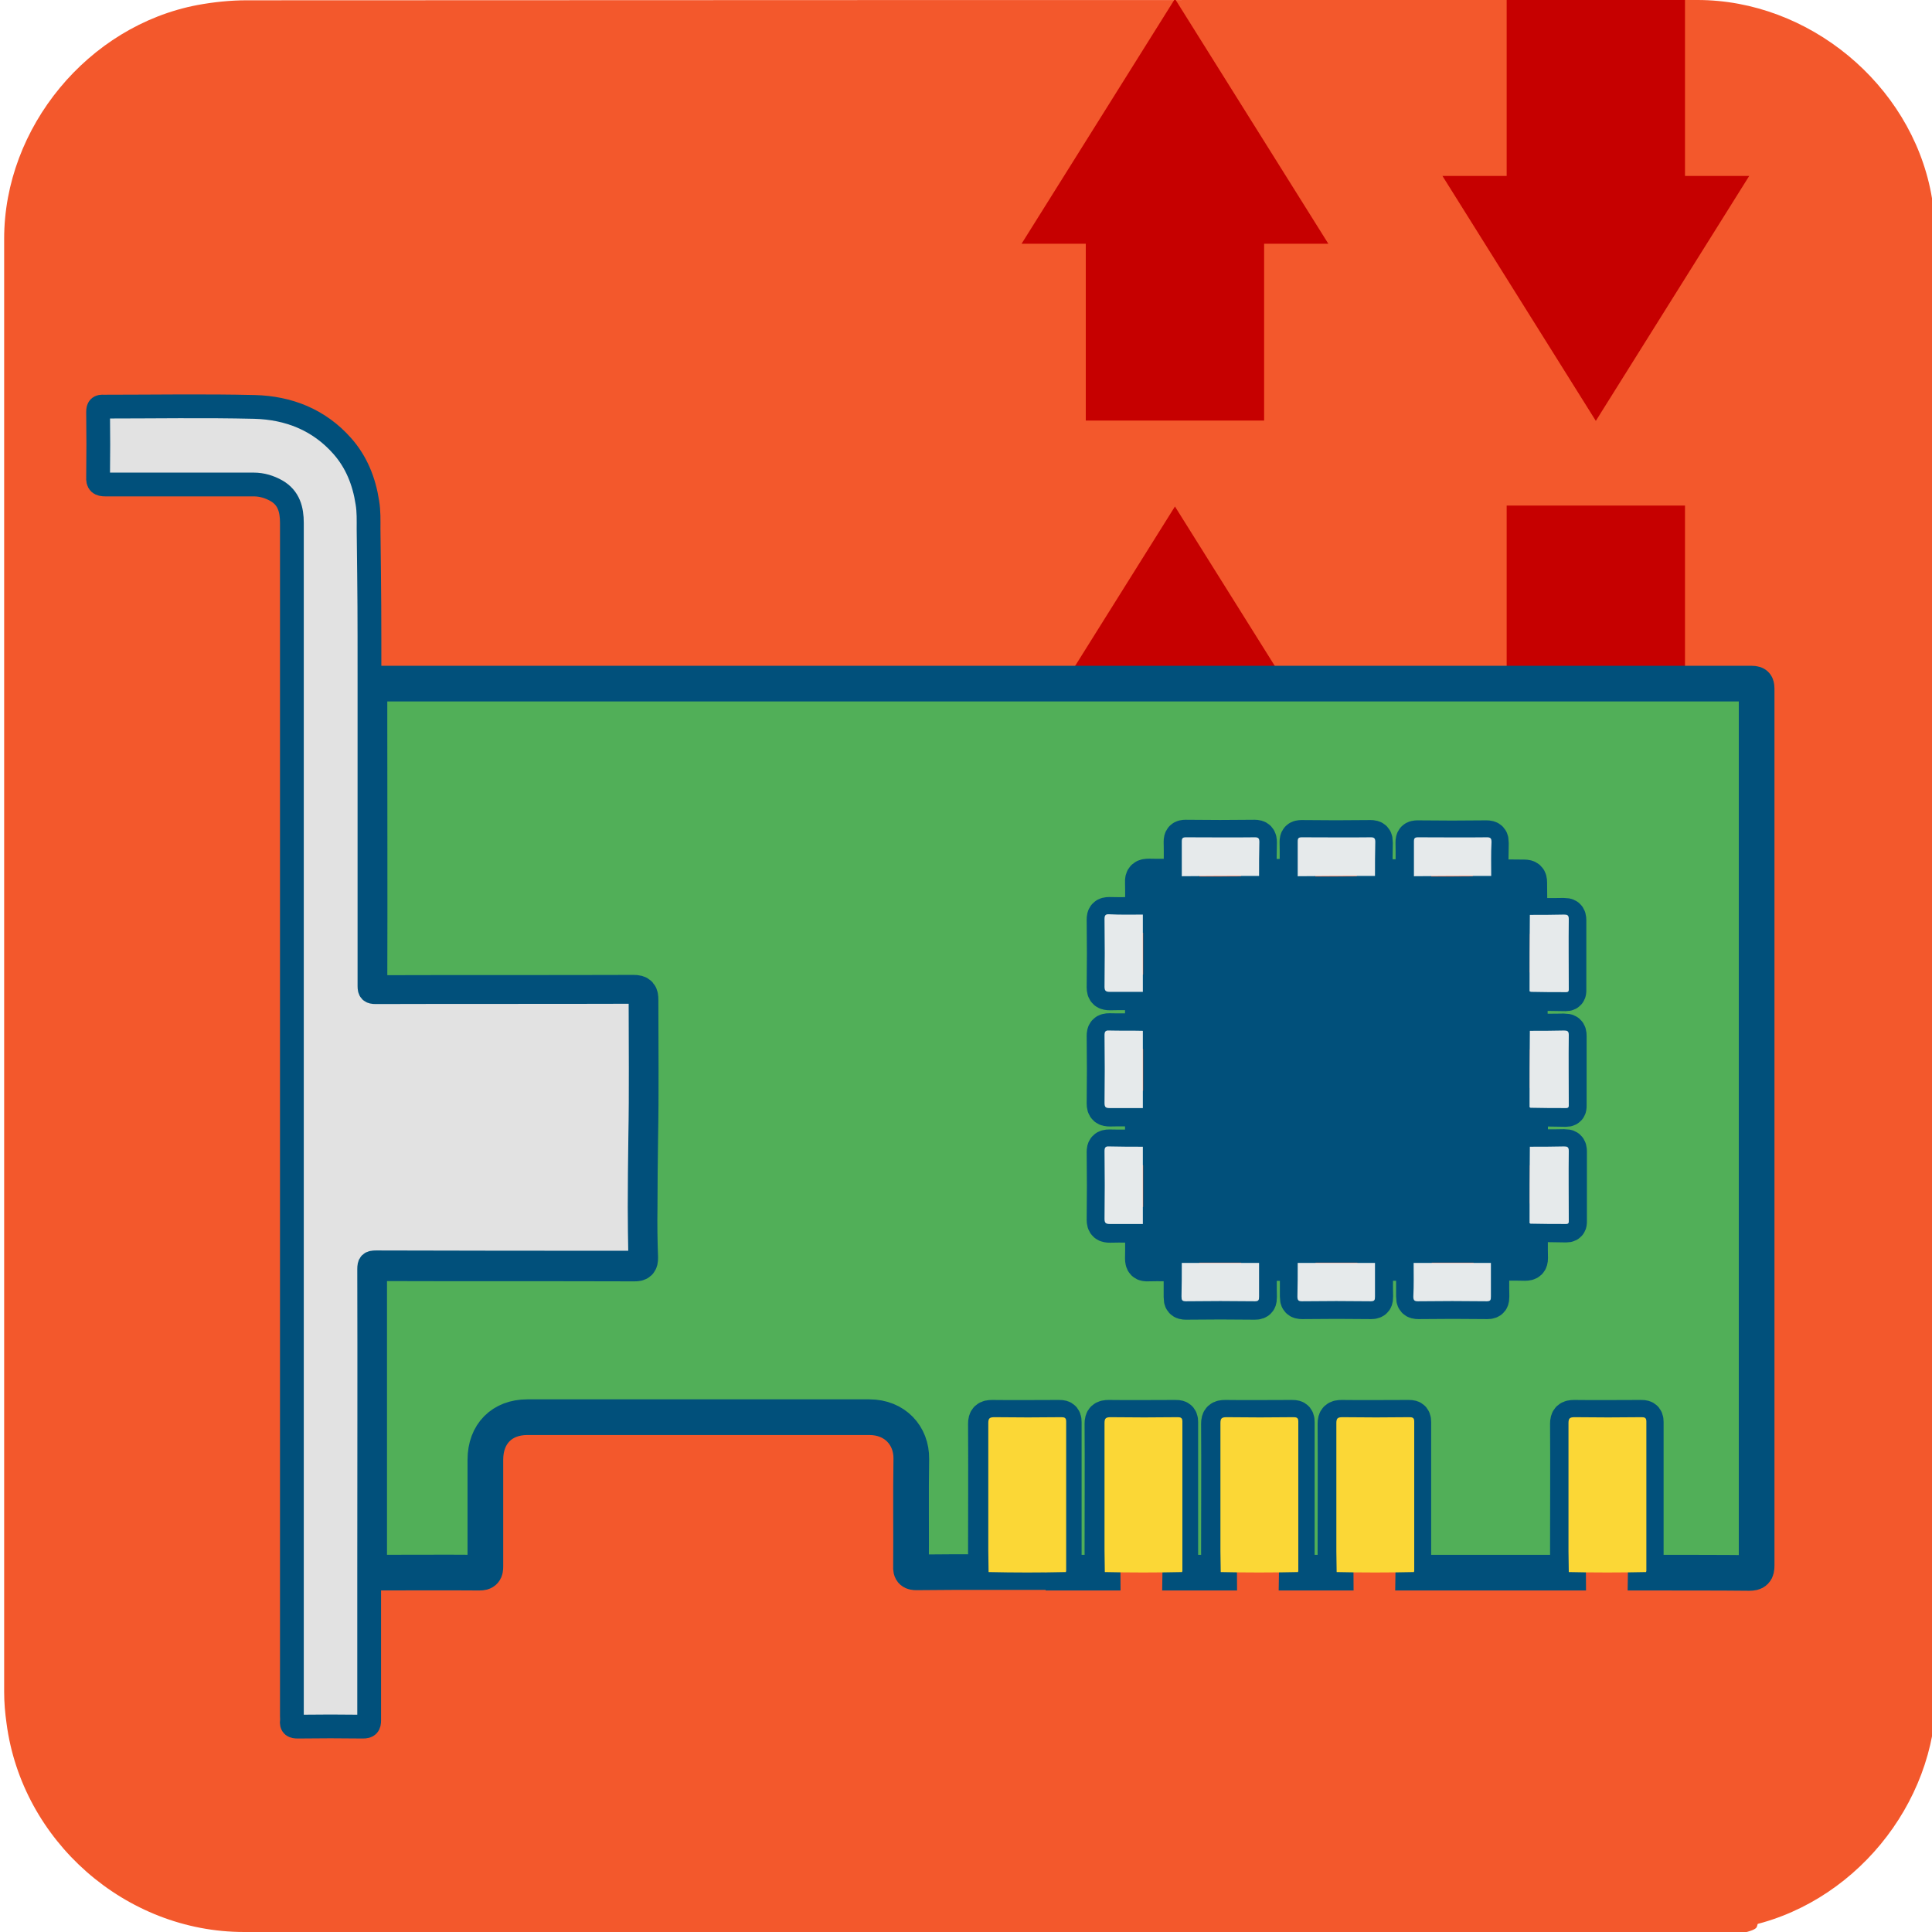 <svg xmlns="http://www.w3.org/2000/svg" viewBox="0 0 650 650" overflow="hidden" preserveAspectRatio="xMidYMid meet" id="eaf-acf1-0"><defs><clipPath id="eaf-acf1-1"><rect x="0" y="0" width="650" height="650"></rect></clipPath><style>#eaf-acf1-0 * {animation: 3000ms linear infinite normal both running;offset-rotate:0deg}@keyframes eaf-acf1-2{0%,100%{transform:none;offset-path:path("m395.3 156l0 -341.949")}}@keyframes eaf-acf1-3{0%{offset-distance:0%}100%{offset-distance:100%}}@keyframes eaf-acf1-4{0%,100%{transform:translate(-382.9px,14.2px)}}@keyframes eaf-acf1-5{0%,100%{transform:none;offset-path:path("m536.9 -184.95l0 249.95l0 91")}}@keyframes eaf-acf1-6{0%{offset-distance:0%}71.1%{offset-distance:73.31%}100%{offset-distance:100%}}@keyframes eaf-acf1-7{0%,100%{transform:translate(-524.5px,184.05px)}}@keyframes eaf-acf1-8{0%,100%{transform:none;offset-path:path("m311.995 358.796l0 -40.092l0 40.092")}}@keyframes eaf-acf1-9{0%{offset-distance:0%;animation-timing-function:ease-in-out}50%{offset-distance:50%;animation-timing-function:ease-in-out}100%{offset-distance:100%}}@keyframes eaf-acf1-10{0%,100%{transform:translate(-311.995px,-358.796px)}}</style></defs><g clip-path="url('#eaf-acf1-1')" style="isolation: isolate;"><g><path fill="#f3582c" d="m651.4 325.1c0 81.6 0 163.1 0 244.7c0 37.4 -28.2 71.6 -65 78.6c-5.5 1 -11.1 1.6 -16.6 1.6c-162.6 0 -325.2 0 -487.7 0c-39.9 0 -74.7 -30.6 -79.9 -70.2c-0.5 -3.5 -0.8 -7 -0.8 -10.6c0 -163 0 -326 0 -488.9c0 -37.4 28.2 -71.6 65 -78.6c5.4 -1 11.1 -1.6 16.6 -1.6c162.7 -0.1 325.4 -0.1 488.1 -0.1c37.4 0 71.6 28.2 78.6 65c1 5.4 1.6 11.1 1.6 16.6c0.1 81.2 0.1 162.3 0.1 243.5l0 0l0 0z"></path><g transform="translate(12.4 170.2)" style="animation-name: eaf-acf1-2, eaf-acf1-3, eaf-acf1-4; animation-composition: replace, add, add;"><polygon points="434.5,82.6 382.9,0.2 331.3,82.6 352.9,82.6 352.9,142.1 412.9,142.1 412.9,82.6" fill="#c60000"></polygon><polygon points="434.5,253.4 382.9,171 331.3,253.4 352.9,253.4 352.9,312.9 412.9,312.9 412.9,253.4" fill="#c60000"></polygon><polygon points="434.5,424.2 382.9,341.8 331.3,424.2 352.9,424.2 352.9,483.7 412.9,483.7 412.9,424.2" fill="#c60000"></polygon><polygon points="434.5,-429.7 382.9,-512.1 331.3,-429.7 352.9,-429.7 352.9,-370.3 412.9,-370.3 412.9,-429.7" fill="#c60000"></polygon><polygon points="434.5,-258.9 382.9,-341.3 331.3,-258.9 352.9,-258.9 352.9,-199.5 412.9,-199.5 412.9,-258.9" fill="#c60000"></polygon><polygon points="434.5,-88.2 382.9,-170.6 331.3,-88.2 352.9,-88.2 352.9,-28.7 412.9,-28.7 412.9,-88.2" fill="#c60000"></polygon></g><g transform="translate(12.4 -0.9)" style="animation-name: eaf-acf1-5, eaf-acf1-6, eaf-acf1-7; animation-composition: replace, add, add;"><polygon points="472.9,230.5 524.5,312.9 576.1,230.5 554.5,230.5 554.5,171 494.5,171 494.5,230.5" fill="#c60000"></polygon><polygon points="472.9,60.1 524.5,142.5 576.1,60.1 554.5,60.1 554.5,0.6 494.5,0.6 494.5,60.1" fill="#c60000"></polygon><polygon points="472.9,-110.3 524.5,-27.9 576.1,-110.3 554.5,-110.3 554.5,-169.8 494.5,-169.8 494.5,-110.3" fill="#c60000"></polygon><polygon points="472.9,-280.8 524.5,-198.3 576.1,-280.8 554.5,-280.8 554.5,-340.2 494.5,-340.2 494.5,-280.8" fill="#c60000"></polygon><polygon points="472.9,-451.2 524.5,-368.8 576.1,-451.2 554.5,-451.2 554.5,-510.6 494.5,-510.6 494.5,-451.2" fill="#c60000"></polygon><polygon points="472.9,-621.6 524.5,-539.2 576.1,-621.6 554.5,-621.6 554.5,-681 494.5,-681 494.5,-621.6" fill="#c60000"></polygon></g><path fill="#f3582c" d="m0 0l473.4 0q8.187 407.662 2.5 418.7c-5.687 11.038 -348.42 13.777 -340.359 0q8.061 -13.777 -135.541 -418.7z" transform="translate(115.1 229.7)"></path><g transform="translate(0 0)" style="animation-name: eaf-acf1-8, eaf-acf1-9, eaf-acf1-10; animation-composition: replace, add, add;"><path fill="#51af58" stroke="#01507b" stroke-width="12" stroke-miterlimit="10" d="m332.6 528.9c-8.1 0 -16.1 0 -24.2 0.1c-1.5 0 -2 -0.3 -1.9 -1.9c0.1 -12.1 -0.1 -24.2 0.1 -36.3c0.1 -7.8 -5.5 -14 -14.1 -14c-38.4 0 -76.7 0 -115.1 0c-8.5 0 -14.1 5.6 -14.1 14.3c0 12 0 23.9 0 35.9c0 1.6 -0.3 2.1 -2 2.1c-12.4 -0.1 -24.7 0 -37.1 0c0 -33.9 0 -67.9 0 -101.8c0 -1.9 0.5 -2.3 2.3 -2.3c29 0.1 58 0 87 0.1c1.5 0 1.9 -0.3 1.9 -1.9c-0.2 -5.6 -0.3 -11.2 -0.2 -16.8c0 -7.8 0.1 -15.6 0.2 -23.4c0.3 -15.5 0.1 -31 0.1 -46.6c0 -1.8 -0.3 -2.4 -2.3 -2.4c-28.9 0.1 -57.9 0 -86.8 0.1c-1.7 0 -2.1 -0.4 -2.1 -2.1c0.1 -30 0 -60.1 0 -90.1c0 -4 0 -7.9 0 -11.9c0.8 0 1.6 0 2.3 0c150.2 0 311.6 0 461.8 0c2.6 0 2.6 0 2.6 2.5c0 98.1 0 196.2 0 294.2c0 2 -0.5 2.5 -2.5 2.5c-7.9 -0.1 -27 -0.1 -34.9 -0.1c0 -0.1 0.1 -0.3 0.1 -0.4c0 -16.8 0 -33.6 0 -50.3c0 -1.4 -0.6 -1.4 -1.7 -1.4c-7.5 0 -15 0.1 -22.4 0c-1.6 0 -2.1 0.4 -2.1 2c0.1 14.4 0 28.7 0 43.1c0 2.3 0.1 4.7 0.1 7c-17.4 0 -34.8 0 -52.2 0c0 -0.1 0.1 -0.3 0.1 -0.4c0 -16.8 0 -33.6 0 -50.3c0 -1.4 -0.6 -1.4 -1.7 -1.4c-7.5 0 -15 0.1 -22.4 0c-1.6 0 -2.1 0.4 -2.1 2c0.1 14.4 0 28.7 0 43.1c0 2.3 0.1 4.7 0.1 7c-4.4 0 -8.8 0 -13.2 0c0 -0.1 0.1 -0.3 0.1 -0.4c0 -16.8 0 -33.6 0 -50.3c0 -1.4 -0.6 -1.4 -1.7 -1.4c-7.5 0 -15 0.1 -22.4 0c-1.6 0 -2.1 0.4 -2.1 2c0.1 14.4 0 28.7 0 43.1c0 2.3 0.1 4.7 0.1 7c-4.4 0 -8.8 0 -13.2 0c0 -0.1 0.1 -0.3 0.1 -0.4c0 -16.8 0 -33.6 0 -50.3c0 -1.4 -0.6 -1.4 -1.7 -1.4c-7.5 0 -15 0.1 -22.4 0c-1.6 0 -2.1 0.4 -2.1 2c0.1 14.2 0 28.5 0 42.7c0 2.5 0.1 4.9 0.1 7.4c-4.4 0 -8.8 0 -13.2 0c0 -0.1 0.1 -0.3 0.1 -0.4c0 -16.8 0 -33.6 0 -50.3c0 -1.4 -0.6 -1.4 -1.7 -1.4c-7.5 0 -15 0.1 -22.4 0c-1.6 0 -2.1 0.4 -2.1 2c0.1 14.2 0 28.5 0 42.7c0.8 2.3 0.9 4.7 0.9 7.2zm104 -104c0 3.8 0 7.5 0 11.3c0 1.2 0.2 1.6 1.5 1.6c7.7 -0.1 15.5 -0.1 23.2 0c1.3 0 1.4 -0.5 1.4 -1.6c-0.1 -3.8 0 -7.5 0 -11.3c4.3 0 8.7 0 13 0c0 3.8 0 7.5 0 11.3c0 1.2 0.2 1.6 1.5 1.6c7.7 -0.1 15.5 -0.1 23.2 0c1.3 0 1.4 -0.5 1.4 -1.6c-0.1 -3.8 0 -7.5 0 -11.3c3.8 0 7.5 -0.1 11.3 0c1.3 0 1.7 -0.4 1.7 -1.6c-0.1 -3.9 0 -7.8 0 -11.7c0.2 0.1 0.3 0.3 0.5 0.3c3.9 0 7.8 0 11.7 0.1c1 0 0.9 -0.6 0.9 -1.3c0 -7.8 0 -15.6 0 -23.3c0 -1.3 -0.4 -1.5 -1.6 -1.5c-3.8 0.1 -7.7 0 -11.5 0.1c0 -4.4 0 -8.9 -0.1 -13.3c0.2 0.1 0.3 0.3 0.5 0.3c3.9 0 7.8 0 11.7 0.1c1 0 0.9 -0.6 0.9 -1.3c0 -7.8 0 -15.6 0 -23.3c0 -1.3 -0.4 -1.5 -1.6 -1.5c-3.8 0.1 -7.7 0 -11.5 0.1c0 -4.4 0 -8.9 -0.1 -13.3c0.2 0.1 0.3 0.3 0.5 0.3c3.9 0 7.8 0 11.7 0.1c1 0 0.9 -0.6 0.9 -1.3c0 -7.8 0 -15.6 0 -23.3c0 -1.3 -0.4 -1.5 -1.6 -1.5c-3.8 0.1 -7.7 0 -11.5 0.1c0 -3.8 -0.1 -7.5 -0.1 -11.3c0 -1.3 -0.4 -1.7 -1.7 -1.7c-3.8 0 -7.5 -0.1 -11.3 -0.1c0 -3.8 0 -7.7 0.1 -11.5c0 -1.2 -0.2 -1.6 -1.5 -1.6c-7.7 0.1 -15.5 0.1 -23.2 0c-1.1 0 -1.4 0.3 -1.4 1.4c0.1 3.9 0 7.8 0 11.7c-4.3 0 -8.7 0 -13 -0.1c0 -3.8 0 -7.7 0.1 -11.5c0 -1.2 -0.2 -1.6 -1.5 -1.6c-7.7 0.1 -15.5 0.1 -23.2 0c-1.1 0 -1.4 0.3 -1.4 1.4c0.1 3.9 0 7.8 0 11.7c-4.3 0 -8.7 0 -13 -0.1c0 -3.8 0 -7.7 0.1 -11.5c0 -1.2 -0.3 -1.6 -1.5 -1.6c-7.7 0.1 -15.5 0.1 -23.2 0c-1.1 0 -1.4 0.3 -1.4 1.4c0.1 3.9 0 7.8 0 11.7c-3.6 0 -7.3 0.1 -10.9 0c-1.6 0 -2.2 0.3 -2.1 2c0.1 3.6 0 7.3 0 10.9c-3.8 0 -7.5 0.1 -11.3 0c-1.3 0 -1.6 0.4 -1.6 1.6c0.1 7.6 0.1 15.2 0 22.8c0 1.4 0.5 1.7 1.8 1.7c3.7 -0.1 7.4 0 11.1 0c0 4.3 0 8.7 0 13c-3.8 0 -7.5 0.1 -11.3 0c-1.3 0 -1.6 0.4 -1.6 1.6c0.1 7.6 0.1 15.2 0 22.8c0 1.4 0.5 1.7 1.8 1.7c3.7 -0.1 7.4 0 11.1 0c0 4.3 0 8.7 0 13c-3.8 0 -7.5 0.1 -11.3 0c-1.3 0 -1.6 0.4 -1.6 1.6c0.1 7.6 0.1 15.2 0 22.8c0 1.4 0.5 1.7 1.8 1.7c3.7 -0.1 7.4 0 11.1 0c0 3.8 0.1 7.5 0 11.3c0 1.4 0.4 1.8 1.7 1.7c3.8 -0.1 7.5 0 11.3 0c0 3.8 0 7.5 0 11.3c0 1.2 0.2 1.6 1.5 1.6c7.7 -0.1 15.5 -0.1 23.2 0c1.3 0 1.4 -0.5 1.4 -1.6c-0.1 -3.8 0 -7.5 0 -11.3c4.4 -0.2 8.7 -0.2 13 -0.2z"></path><path fill="#e2e2e2" stroke="#01507b" stroke-width="8" stroke-miterlimit="10" d="m124.3 229.7c0 4 0 7.9 0 11.9c0 30 0 60.1 0 90.1c0 1.7 0.4 2.1 2.1 2.1c28.9 -0.1 57.9 0 86.8 -0.1c2.1 0 2.4 0.7 2.3 2.4c0 15.5 0.2 31 -0.1 46.6c-0.1 7.8 -0.2 15.6 -0.2 23.4c0 5.6 0.1 11.2 0.2 16.8c0 1.6 -0.4 1.9 -1.9 1.9c-29 0 -58 0 -87 -0.1c-1.9 0 -2.3 0.4 -2.3 2.3c0.1 33.9 0 67.9 0 101.8c0 16.7 0 33.3 0 50c0 1.6 -0.4 2.1 -2.1 2.1c-7.3 -0.1 -14.6 -0.1 -21.9 0c-1.5 0 -2.2 -0.3 -2 -1.9c0.1 -0.5 0 -1 0 -1.6c0 -141.9 0 -259.6 0 -401.5c0 -4.4 -1 -8.4 -5.2 -10.8c-2.3 -1.3 -4.9 -2.1 -7.6 -2.1c-16.6 0 -33.3 0 -49.9 0c-2 0 -2.6 -0.5 -2.5 -2.5c0.1 -7.3 0.1 -14.6 0 -21.9c0 -1.5 0.4 -1.9 1.9 -1.8c16.9 0 33.8 -0.3 50.7 0.1c11.5 0.3 21.7 4.3 29.5 13.1c4.8 5.4 7.4 11.9 8.5 19.1c0.5 3 0.4 5.9 0.4 8.9c0.3 25.3 0.3 26.4 0.3 51.7z"></path><path fill="#fbd736" d="m332.6 528.9c0 -2.5 -0.1 -4.9 -0.1 -7.4c0 -14.2 0 -28.5 0 -42.7c0 -1.6 0.4 -2 2.1 -2c7.5 0.1 15 0.1 22.4 0c1 0 1.7 0.1 1.7 1.4c0 16.8 0 33.6 0 50.3c0 0.1 -0.1 0.3 -0.1 0.4c-8.7 0.2 -17.3 0.2 -26 0z"></path><path fill="#fbd736" d="m371.7 528.9c0 -2.5 -0.1 -4.9 -0.1 -7.4c0 -14.2 0 -28.5 0 -42.7c0 -1.6 0.4 -2 2.1 -2c7.5 0.1 15 0.1 22.4 0c1 0 1.7 0.1 1.7 1.4c0 16.8 0 33.6 0 50.3c0 0.1 -0.1 0.3 -0.1 0.4c-8.8 0.2 -17.4 0.2 -26 0z"></path><path fill="#fbd736" d="m410.7 528.9c0 -2.3 -0.1 -4.7 -0.1 -7c0 -14.4 0 -28.7 0 -43.1c0 -1.6 0.4 -2 2.1 -2c7.5 0.1 15 0.1 22.4 0c1 0 1.7 0.1 1.7 1.4c0 16.8 0 33.6 0 50.3c0 0.1 -0.1 0.3 -0.1 0.4c-8.8 0.2 -17.4 0.2 -26 0z"></path><path fill="#fbd736" d="m449.7 528.9c0 -2.3 -0.1 -4.7 -0.1 -7c0 -14.4 0 -28.7 0 -43.1c0 -1.6 0.4 -2 2.1 -2c7.5 0.1 15 0.1 22.4 0c1 0 1.7 0.1 1.7 1.4c0 16.8 0 33.6 0 50.3c0 0.1 -0.1 0.3 -0.1 0.4c-8.7 0.2 -17.4 0.2 -26 0z"></path><path fill="#fbd736" d="m527.8 528.9c0 -2.3 -0.1 -4.7 -0.1 -7c0 -14.4 0 -28.7 0 -43.1c0 -1.6 0.4 -2 2.1 -2c7.5 0.1 15 0.1 22.4 0c1 0 1.7 0.1 1.7 1.4c0 16.8 0 33.6 0 50.3c0 0.1 -0.1 0.3 -0.1 0.4c-8.8 0.2 -17.4 0.2 -26 0z"></path><path fill="#01507b" d="m514.6 372.5c0 4.4 0 8.9 0.1 13.3c0 8.6 0 17.2 -0.1 25.7c0 3.9 -0.1 7.8 0 11.7c0 1.3 -0.4 1.7 -1.7 1.6c-3.8 -0.1 -7.5 0 -11.3 0c-8.7 0 -17.4 0 -26 0c-4.3 0 -8.7 0 -13 0c-8.7 0 -17.4 0 -26 0c-4.3 0 -8.7 0 -13 0c-8.7 0 -17.4 0 -26 0c-3.8 0 -7.5 -0.1 -11.3 0c-1.4 0 -1.8 -0.4 -1.7 -1.7c0.1 -3.8 0 -7.5 0 -11.3c0 -8.7 0 -17.4 0 -26c0 -4.3 0 -8.7 0 -13c0 -8.7 0 -17.4 0 -26c0 -4.3 0 -8.7 0 -13c0 -8.7 0 -17.4 0 -26c0 -3.6 0.1 -7.3 0 -10.9c-0.1 -1.7 0.5 -2.1 2.1 -2c3.6 0.1 7.3 0 10.9 0c8.7 0 17.4 0 26 -0.1c4.3 0 8.7 0 13 0.1c8.7 0 17.4 0 26 -0.1c4.3 0 8.7 0 13 0.1c8.7 0 17.4 0 26 -0.1c3.8 0 7.5 0.1 11.3 0.1c1.3 0 1.7 0.4 1.7 1.7c0 3.8 0.1 7.5 0.1 11.3c0 8.6 0 17.2 -0.1 25.7c0 4.4 0 8.9 0.1 13.3c0 8.4 0 17 -0.1 25.6z"></path><path fill="#e6eaeb" d="m423.6 294.7c-8.7 0 -17.4 0 -26 0.1c0 -3.9 0 -7.8 0 -11.7c0 -1.1 0.3 -1.4 1.4 -1.4c7.7 0 15.5 0.1 23.2 0c1.2 0 1.5 0.4 1.5 1.6c-0.1 3.7 -0.1 7.6 -0.1 11.4z"></path><path fill="#e6eaeb" d="m462.6 294.7c-8.7 0 -17.4 0 -26 0.1c0 -3.9 0 -7.8 0 -11.7c0 -1.1 0.3 -1.4 1.4 -1.4c7.7 0 15.5 0.1 23.2 0c1.2 0 1.5 0.4 1.5 1.6c-0.1 3.7 -0.1 7.6 -0.1 11.4z"></path><path fill="#e6eaeb" d="m501.7 294.7c-8.7 0 -17.4 0 -26 0.1c0 -3.9 0 -7.8 0 -11.7c0 -1.1 0.3 -1.4 1.4 -1.4c7.7 0 15.5 0.1 23.2 0c1.2 0 1.5 0.4 1.5 1.6c-0.2 3.7 -0.1 7.6 -0.1 11.4z"></path><path fill="#e6eaeb" d="m514.6 333.5c0 -8.6 0 -17.2 0.1 -25.7c3.8 0 7.7 0 11.5 -0.1c1.1 0 1.6 0.2 1.6 1.5c-0.1 7.8 0 15.6 0 23.3c0 0.7 0.1 1.3 -0.9 1.3c-3.9 0 -7.8 0 -11.7 -0.1c-0.2 0 -0.4 -0.1 -0.6 -0.2z"></path><path fill="#e6eaeb" d="m514.6 372.5c0 -8.6 0 -17.2 0.1 -25.7c3.8 0 7.7 0 11.5 -0.1c1.1 0 1.6 0.2 1.6 1.5c-0.1 7.8 0 15.6 0 23.3c0 0.7 0.1 1.3 -0.9 1.3c-3.9 0 -7.8 0 -11.7 -0.1c-0.2 0.1 -0.4 -0.1 -0.6 -0.2z"></path><path fill="#e6eaeb" d="m514.6 411.5c0 -8.6 0 -17.2 0.1 -25.7c3.8 0 7.7 0 11.5 -0.1c1.1 0 1.6 0.2 1.6 1.5c-0.1 7.8 0 15.6 0 23.3c0 0.7 0.1 1.3 -0.9 1.3c-3.9 0 -7.8 0 -11.7 -0.1c-0.2 0.1 -0.4 -0.1 -0.6 -0.2z"></path><path fill="#e6eaeb" d="m384.5 307.7c0 8.7 0 17.4 0 26c-3.7 0 -7.4 0 -11.1 0c-1.3 0 -1.8 -0.3 -1.8 -1.7c0.1 -7.6 0.1 -15.2 0 -22.8c0 -1.2 0.3 -1.7 1.6 -1.6c3.8 0.2 7.6 0.1 11.3 0.1z"></path><path fill="#e6eaeb" d="m384.5 346.8c0 8.7 0 17.4 0 26c-3.7 0 -7.4 0 -11.1 0c-1.3 0 -1.8 -0.2 -1.8 -1.7c0.1 -7.6 0.1 -15.2 0 -22.8c0 -1.2 0.3 -1.7 1.6 -1.6c3.8 0.1 7.6 0 11.3 0.1z"></path><path fill="#e6eaeb" d="m384.5 385.8c0 8.7 0 17.4 0 26c-3.7 0 -7.4 0 -11.1 0c-1.3 0 -1.8 -0.3 -1.8 -1.7c0.1 -7.6 0.1 -15.2 0 -22.8c0 -1.2 0.3 -1.7 1.6 -1.6c3.8 0.1 7.6 0.1 11.3 0.1z"></path><path fill="#e6eaeb" d="m397.6 424.9c8.7 0 17.4 0 26 0c0 3.8 0 7.5 0 11.3c0 1.1 -0.1 1.6 -1.4 1.6c-7.7 -0.1 -15.5 -0.1 -23.2 0c-1.3 0 -1.5 -0.4 -1.5 -1.6c0.1 -3.8 0.1 -7.6 0.1 -11.3z"></path><path fill="#e6eaeb" d="m436.6 424.9c8.7 0 17.4 0 26 0c0 3.8 0 7.5 0 11.3c0 1.1 -0.1 1.6 -1.4 1.6c-7.7 -0.1 -15.5 -0.1 -23.2 0c-1.2 0 -1.5 -0.4 -1.5 -1.6c0.1 -3.8 0.1 -7.6 0.1 -11.3z"></path><path fill="#e6eaeb" d="m475.6 424.9c8.7 0 17.4 0 26 0c0 3.8 0 7.5 0 11.3c0 1.1 -0.1 1.6 -1.4 1.6c-7.7 -0.1 -15.5 -0.1 -23.2 0c-1.2 0 -1.5 -0.4 -1.5 -1.6c0.2 -3.8 0.1 -7.6 0.1 -11.3z"></path></g></g></g></svg>